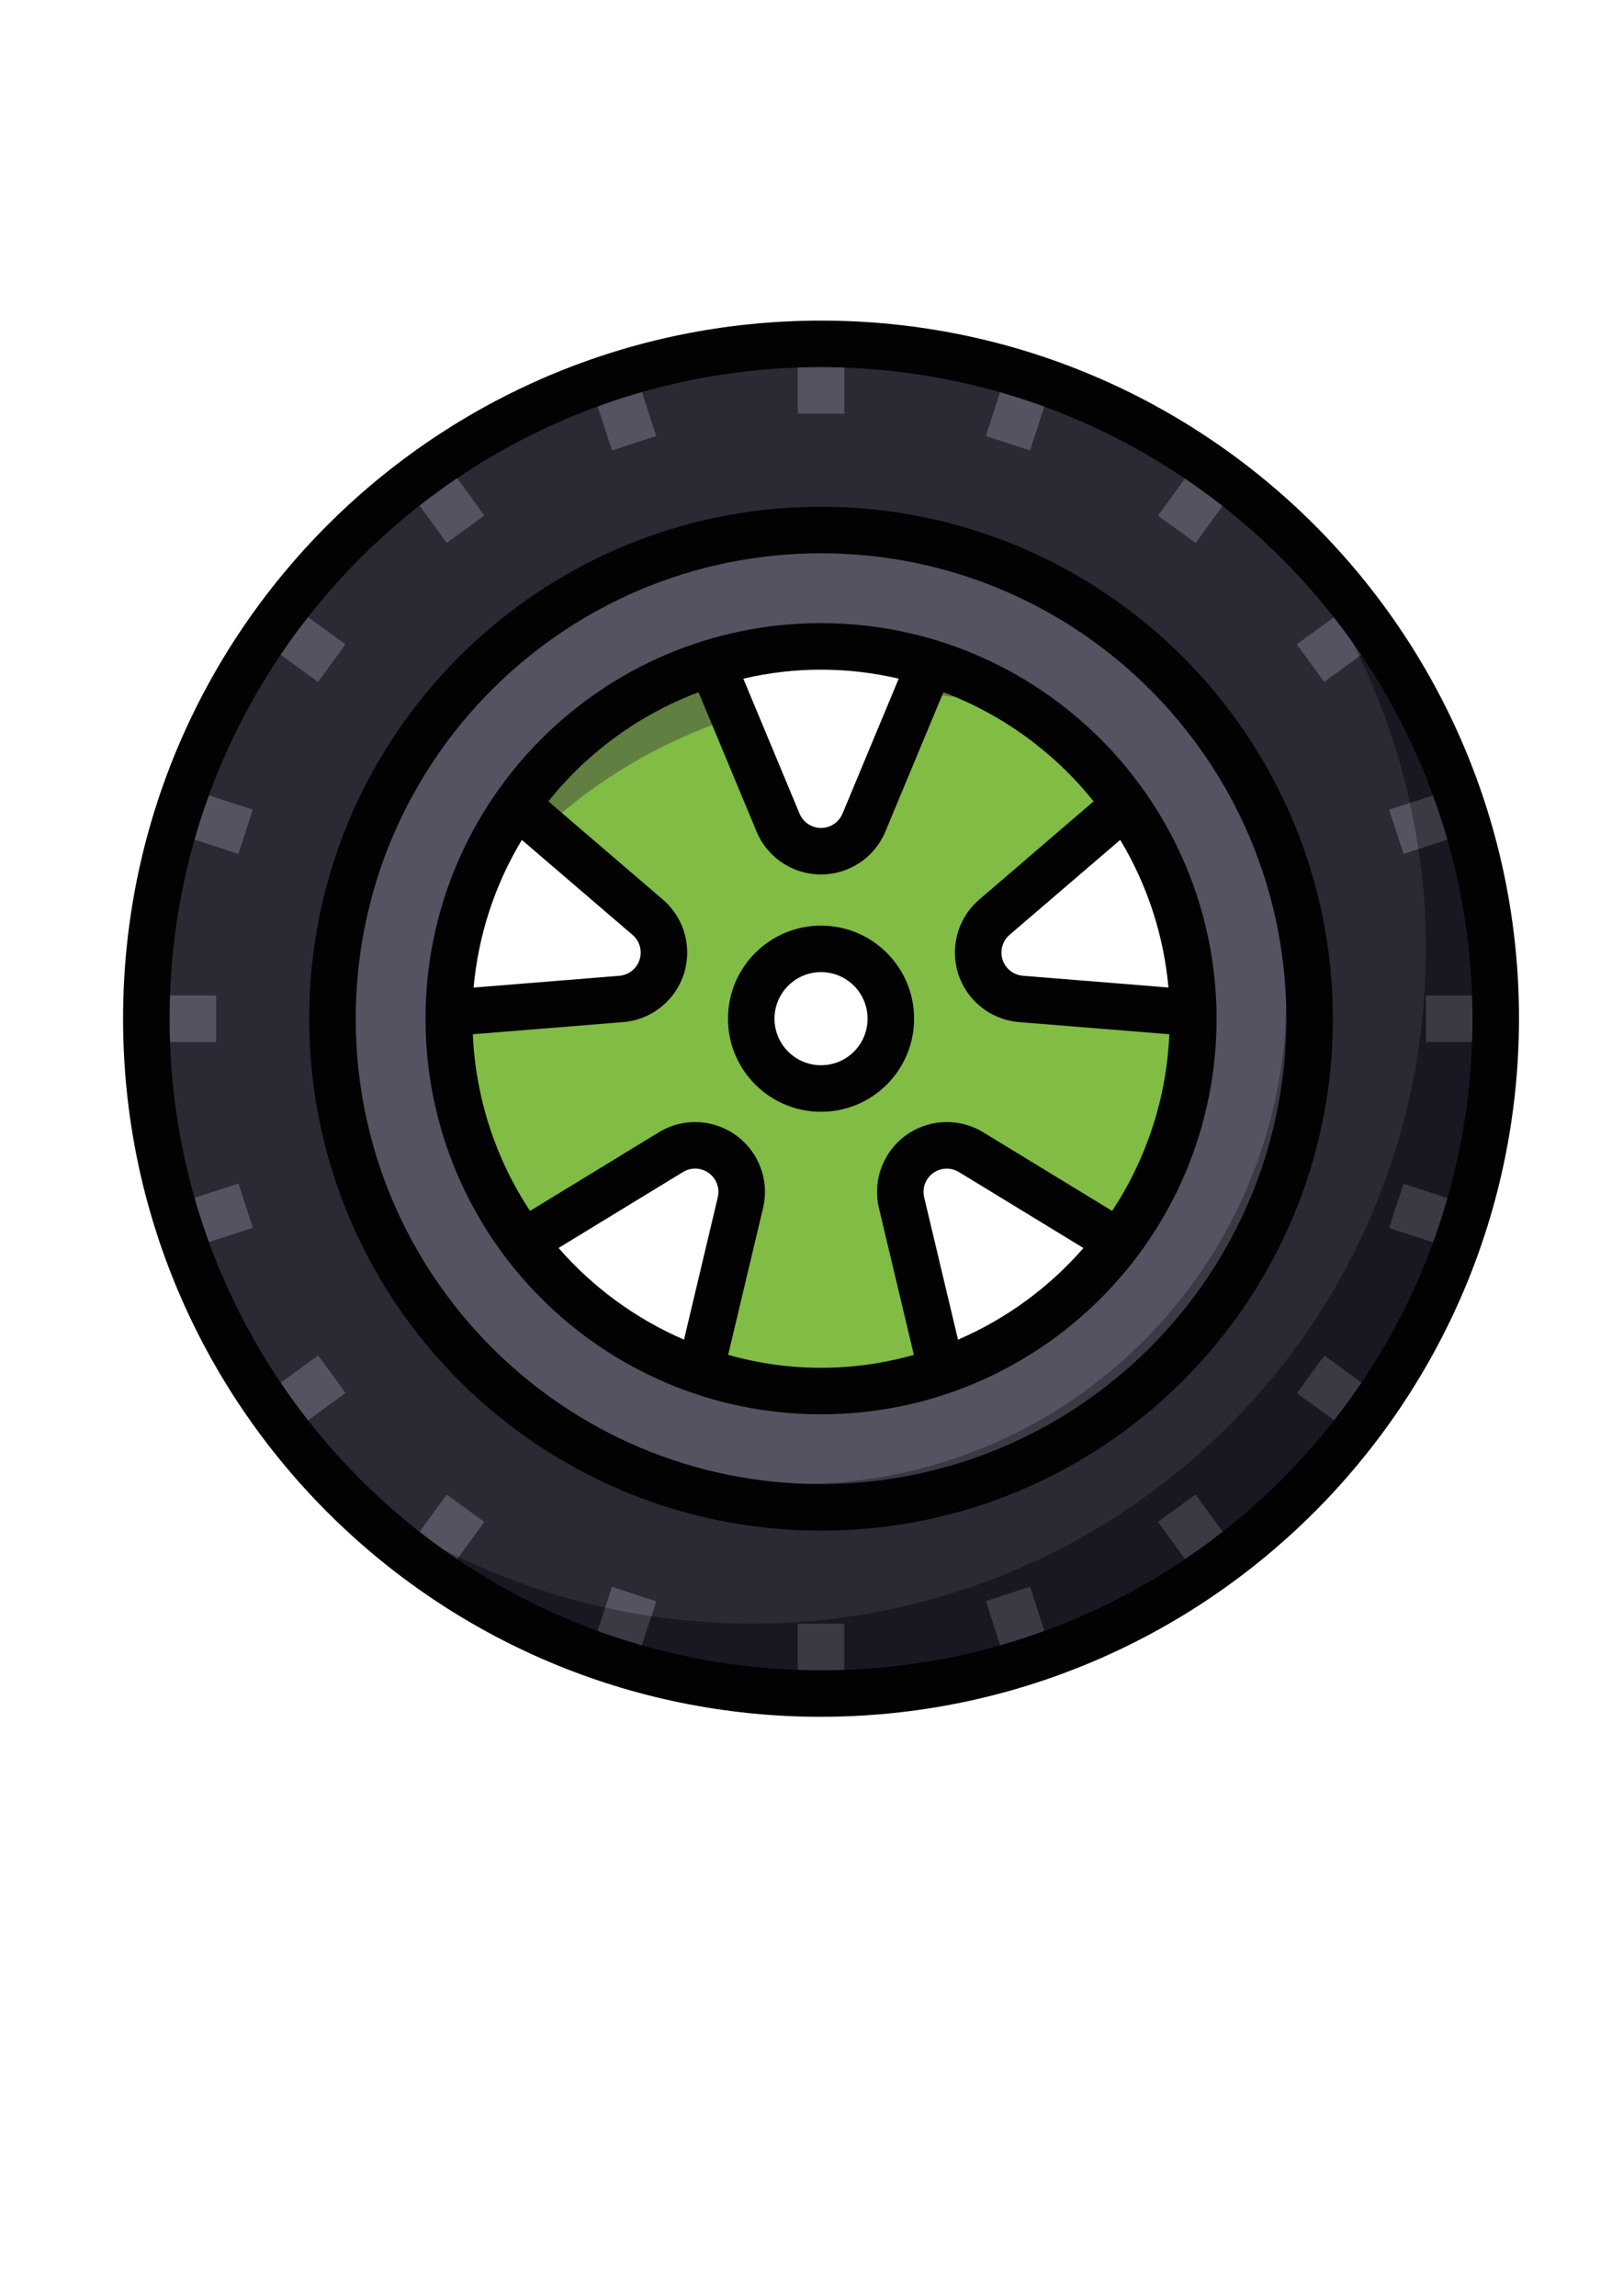 <?xml version="1.0" encoding="utf-8"?>
<!-- Generator: Adobe Illustrator 25.0.1, SVG Export Plug-In . SVG Version: 6.00 Build 0)  -->
<svg version="1.1" id="Calque_1" xmlns="http://www.w3.org/2000/svg" xmlns:xlink="http://www.w3.org/1999/xlink" x="0px" y="0px"
	 viewBox="0 0 595.28 841.89" style="enable-background:new 0 0 595.28 841.89;" xml:space="preserve">
<style type="text/css">
	.st0{fill:#81BC45;}
	.st1{fill:#2C2834;}
	.st2{fill:#1A1722;}
	.st3{fill:#565261;}
	.st4{fill:#3B3944;}
	.st5{fill:#607F40;}
	.st6{fill:#020203;}
</style>
<g>
	<path class="st0" d="M437.56,371.42l-63.15-5.12c-9.39-0.76-16.4-8.99-15.64-18.38c0.36-4.49,2.48-8.65,5.9-11.59l48.08-41.24
		c-17.42-24.78-42.56-43.09-71.48-52.05l-24.4,58.54c-3.63,8.7-13.62,12.81-22.32,9.18c-4.16-1.73-7.46-5.04-9.18-9.18l-24.34-58.49
		c-28.93,8.97-54.07,27.27-71.48,52.05l48.08,41.24c7.16,6.13,7.99,16.9,1.85,24.06c-2.93,3.42-7.1,5.54-11.59,5.9l-63.15,5.12
		c0,0.73-0.11,1.42-0.11,2.15c-0.02,29.57,9.63,58.33,27.48,81.92l54.02-32.96c8.05-4.91,18.55-2.36,23.46,5.68
		c2.35,3.85,3.07,8.46,2.03,12.84l-14.66,61.61c28.63,9.94,59.78,9.94,88.4,0l-14.66-61.61c-2.18-9.17,3.47-18.37,12.65-20.56
		c4.38-1.04,8.99-0.32,12.84,2.03l54,32.9c17.84-23.59,27.49-52.35,27.48-81.92C437.67,372.84,437.58,372.14,437.56,371.42z
		 M301.14,399.17c-14.14,0-25.6-11.46-25.6-25.6s11.46-25.6,25.6-25.6c14.14,0,25.6,11.46,25.6,25.6S315.28,399.17,301.14,399.17z"
		/>
	<path class="st1" d="M301.14,126.1c-136.67,0-247.47,110.8-247.47,247.47s110.8,247.47,247.47,247.47s247.47-110.8,247.47-247.47
		S437.81,126.1,301.14,126.1z M301.14,510.1c-75.41,0-136.53-61.12-136.53-136.53s61.12-136.53,136.53-136.53
		s136.53,61.12,136.53,136.53S376.55,510.1,301.14,510.1z"/>
	<path class="st2" d="M462.81,186.29c89.32,103.4,77.92,259.63-25.48,348.94c-92.89,80.25-230.57,80.25-323.46,0
		c89.28,103.44,245.5,114.93,348.95,25.64s114.93-245.5,25.64-348.94C480.55,202.77,471.98,194.21,462.81,186.29z"/>
	
		<rect x="220.09" y="137.58" transform="matrix(0.951 -0.309 0.309 0.951 -35.277 78.001)" class="st3" width="17.07" height="25.6"/>
	
		<rect x="365.14" y="583.92" transform="matrix(0.951 -0.309 0.309 0.951 -166.095 144.661)" class="st4" width="17.07" height="25.6"/>
	<rect x="292.61" y="126.1" class="st3" width="17.07" height="25.6"/>
	<rect x="292.61" y="595.43" class="st4" width="17.07" height="25.6"/>
	
		<rect x="154.67" y="170.92" transform="matrix(0.809 -0.588 0.588 0.809 -76.828 131.056)" class="st3" width="17.07" height="25.6"/>
	
		<rect x="430.52" y="550.61" transform="matrix(0.809 -0.588 0.588 0.809 -247.345 365.783)" class="st4" width="17.07" height="25.6"/>
	
		<rect x="102.76" y="222.84" transform="matrix(0.588 -0.809 0.809 0.588 -144.755 187.127)" class="st3" width="17.07" height="25.6"/>
	
		<rect x="482.46" y="498.7" transform="matrix(0.588 -0.809 0.809 0.588 -211.43 607.959)" class="st4" width="17.07" height="25.6"/>
	
		<rect x="69.41" y="288.25" transform="matrix(0.309 -0.951 0.951 0.309 -232.463 282.163)" class="st3" width="17.07" height="25.6"/>
	
		<rect x="515.79" y="433.33" transform="matrix(0.309 -0.951 0.951 0.309 -61.983 806.952)" class="st4" width="17.07" height="25.6"/>
	<rect x="53.67" y="365.03" class="st3" width="25.6" height="17.07"/>
	<rect x="523.01" y="365.03" class="st4" width="25.6" height="17.07"/>
	<g>
		
			<rect x="65.19" y="437.55" transform="matrix(0.951 -0.309 0.309 0.951 -134.068 45.954)" class="st3" width="25.6" height="17.07"/>
		
			<rect x="98.47" y="502.95" transform="matrix(0.809 -0.588 0.588 0.809 -279.4 163.095)" class="st3" width="25.6" height="17.07"/>
		
			<rect x="426.26" y="175.18" transform="matrix(0.588 -0.809 0.809 0.588 32.353 430.93)" class="st3" width="25.6" height="17.07"/>
		
			<rect x="360.88" y="141.85" transform="matrix(0.309 -0.951 0.951 0.309 115.158 459.279)" class="st3" width="25.6" height="17.07"/>
	</g>
	<g>
		<path class="st4" d="M539.14,305.22L533.85,289l-16.72,5.44c1.24,5.58,2.31,11.21,3.17,16.92L539.14,305.22z"/>
		<path class="st4" d="M506.36,235.01l-10.03-13.81l-5.82,4.27c2.84,4.97,5.58,10.03,8.08,15.22L506.36,235.01z"/>
		<path class="st4" d="M148.78,568.76l13.81,10.03l5.65-7.77c-5.2-2.5-10.24-5.24-15.22-8.08L148.78,568.76z"/>
		<path class="st4" d="M216.55,606.28l16.21,5.28l6.12-18.84c-5.71-0.85-11.34-1.93-16.92-3.17L216.55,606.28z"/>
	</g>
	<g>
		<path class="st3" d="M514.79,313.13l5.5-1.79c-0.85-5.71-1.93-11.34-3.17-16.92l-7.62,2.48L514.79,313.13z"/>
		<path class="st3" d="M485.66,250.06l12.94-9.39c-2.5-5.2-5.24-10.24-8.08-15.22l-14.89,10.82L485.66,250.06z"/>
		<path class="st3" d="M163.83,548.05l-10.82,14.89c4.98,2.84,10.03,5.58,15.22,8.08l9.39-12.94L163.83,548.05z"/>
		<path class="st3" d="M224.46,581.93l-2.48,7.62c5.58,1.24,11.21,2.31,16.92,3.17l1.79-5.5L224.46,581.93z"/>
		<path class="st3" d="M301.14,194.37c-98.97,0-179.2,80.23-179.2,179.2s80.23,179.2,179.2,179.2s179.2-80.23,179.2-179.2
			S400.11,194.37,301.14,194.37z M301.14,510.1c-75.41,0-136.53-61.12-136.53-136.53s61.12-136.53,136.53-136.53
			s136.53,61.12,136.53,136.53S376.55,510.1,301.14,510.1z"/>
	</g>
	<path class="st4" d="M423.38,242.79c67.61,72.12,63.96,185.4-8.17,253.02c-68.86,64.55-175.99,64.55-244.85,0
		c67.41,72.32,180.69,76.3,253.02,8.88s76.3-180.69,8.88-253.02C429.41,248.61,426.44,245.64,423.38,242.79z"/>
	<g>
		<path class="st5" d="M378.79,261.47c-11.49-8.02-24.16-14.23-37.55-18.38l-4.7,11.27C350.86,255.11,365.03,257.49,378.79,261.47z"
			/>
		<path class="st5" d="M269.33,263.08l-8.29-19.99c-28.93,8.97-54.07,27.27-71.48,52.05l10.04,8.62
			C219.61,285.29,243.4,271.41,269.33,263.08z"/>
	</g>
	<path class="st6" d="M301.14,185.83c-103.68,0-187.73,84.05-187.73,187.73S197.46,561.3,301.14,561.3s187.73-84.05,187.73-187.73
		C488.75,269.93,404.78,185.95,301.14,185.83z M301.14,544.23c-94.26,0-170.67-76.41-170.67-170.67S206.88,202.9,301.14,202.9
		s170.67,76.41,170.67,170.67C471.7,467.78,395.35,544.12,301.14,544.23z"/>
	<path class="st6" d="M301.14,228.5c-80.12,0-145.07,64.95-145.07,145.07s64.95,145.07,145.07,145.07s145.07-64.95,145.07-145.07
		C446.12,293.48,381.23,228.59,301.14,228.5z M428.56,362.13l-53.44-4.32c-4.69-0.39-8.18-4.52-7.79-9.22
		c0.19-2.23,1.24-4.29,2.93-5.75l40.61-34.84C420.79,324.48,426.84,342.98,428.56,362.13z M329.63,248.88l-20.62,49.49
		c-1.82,4.35-6.81,6.41-11.16,4.59c-2.07-0.86-3.73-2.52-4.59-4.59l-20.62-49.49C291.39,244.47,310.89,244.47,329.63,248.88z
		 M191.39,307.99l40.63,34.86c3.57,3.06,3.99,8.46,0.92,12.03c-1.47,1.71-3.55,2.77-5.79,2.95l-53.44,4.32
		c1.72-19.17,7.77-37.68,17.71-54.16L191.39,307.99L191.39,307.99z M204.85,457.65l45.67-27.86c4.02-2.46,9.28-1.19,11.73,2.83
		c1.18,1.92,1.55,4.23,1.02,6.43l-12.39,52.21c-17.65-7.62-33.37-19.11-46-33.6L204.85,457.65L204.85,457.65z M267.07,496.83
		l12.8-53.83c3.27-13.76-5.23-27.55-18.99-30.83c-6.57-1.56-13.49-0.47-19.25,3.05l-47.22,28.83c-12.75-19.29-20-41.68-20.98-64.78
		l55.11-4.45c14.09-1.15,24.58-13.52,23.42-27.61c-0.55-6.72-3.73-12.94-8.85-17.34l-41.98-36.01
		c14.43-18.05,33.46-31.87,55.08-40.01l21.27,51.06c5.44,13.06,20.42,19.23,33.48,13.79c6.24-2.59,11.2-7.55,13.79-13.79
		l21.27-51.06c21.62,8.14,40.65,21.97,55.08,40.01l-41.93,36.01c-10.73,9.21-11.96,25.37-2.76,36.1c4.39,5.12,10.63,8.3,17.36,8.85
		l55.11,4.45c-0.97,23.1-8.23,45.49-20.98,64.78l-47.28-28.83c-12.07-7.36-27.83-3.55-35.19,8.52c-3.52,5.77-4.62,12.69-3.05,19.27
		l12.8,53.83c-22.26,6.32-45.83,6.32-68.1,0L267.07,496.83L267.07,496.83z M351.38,491.26l-12.42-52.21
		c-1.09-4.58,1.74-9.18,6.32-10.27c2.19-0.52,4.5-0.15,6.43,1.02l45.67,27.86c-12.62,14.5-28.33,25.98-45.98,33.6L351.38,491.26
		L351.38,491.26z"/>
	<path class="st6" d="M335.27,373.57c0-18.85-15.28-34.13-34.13-34.13s-34.13,15.28-34.13,34.13s15.28,34.13,34.13,34.13
		C319.99,407.7,335.27,392.42,335.27,373.57z M301.14,390.63c-9.43,0-17.07-7.64-17.07-17.07c0-9.43,7.64-17.07,17.07-17.07
		c9.43,0,17.07,7.64,17.07,17.07C318.21,383,310.57,390.63,301.14,390.63z"/>
	<path class="st6" d="M301.14,629.57c-141.39,0-256-114.61-256-256s114.61-256,256-256s256,114.61,256,256
		C556.98,514.89,442.46,629.41,301.14,629.57z M301.14,134.63c-131.96,0-238.93,106.97-238.93,238.93S169.18,612.5,301.14,612.5
		s238.93-106.97,238.93-238.93C539.92,241.67,433.04,134.79,301.14,134.63z"/>
	<g>
	</g>
	<g>
	</g>
	<g>
	</g>
	<g>
	</g>
	<g>
	</g>
	<g>
	</g>
	<g>
	</g>
	<g>
	</g>
	<g>
	</g>
	<g>
	</g>
	<g>
	</g>
	<g>
	</g>
	<g>
	</g>
	<g>
	</g>
	<g>
	</g>
</g>
</svg>

